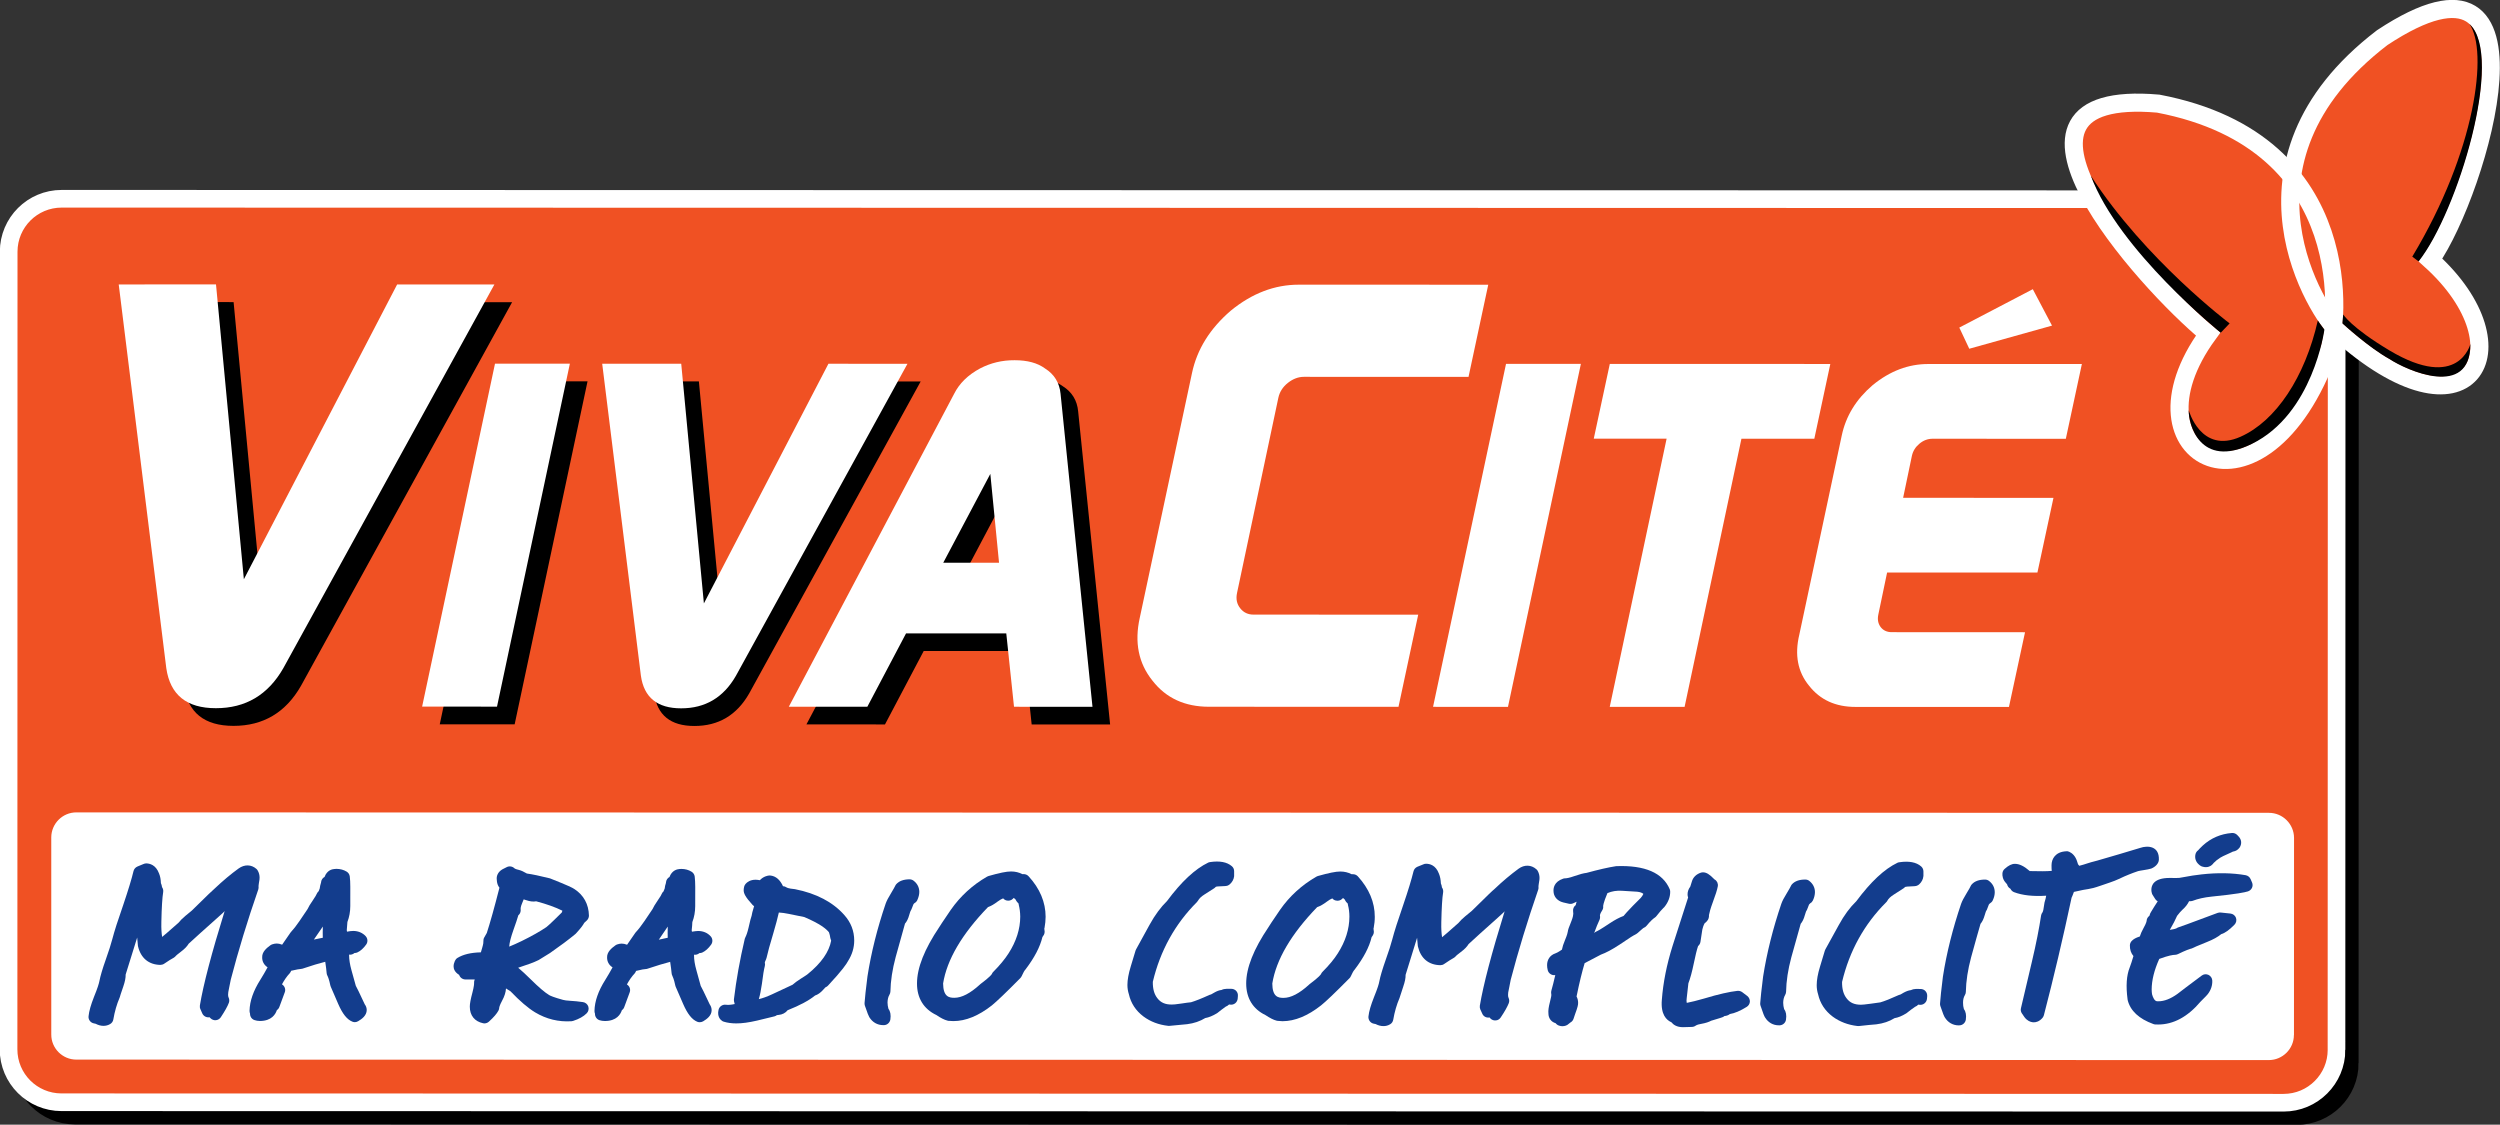 <?xml version="1.0" encoding="UTF-8" standalone="no"?>
<!-- Created with Inkscape (http://www.inkscape.org/) -->
<svg xmlns:rdf="http://www.w3.org/1999/02/22-rdf-syntax-ns#" xmlns="http://www.w3.org/2000/svg" height="269.93" width="600.01" version="1.1" xmlns:cc="http://creativecommons.org/ns#" xmlns:dc="http://purl.org/dc/elements/1.1/">
 <rect width="100%" height="100%" fill="#333333" stroke="none"/>
 <g transform="translate(-499.659,-608.309)">
  <g transform="matrix(4.115,0,0,-4.115,1063.616,863.456)">
   <path fill-rule="nonzero" fill="#000" d="m0,0c0-1.704-1.383-3.088-3.09-3.086l-129.6,0.027c-1.705,0.001-3.087,1.384-3.088,3.091l0.011,46.518c0,1.707,1.384,3.088,3.089,3.09l129.6-0.027c1.704-0.002,3.09-1.387,3.086-3.092l-0.009-46.521z"/>
  </g>
  <g transform="matrix(4.115,0,0,-4.115,1063.616,863.456)">
   <path stroke-linejoin="miter" d="m0,0c0-1.704-1.383-3.088-3.09-3.086l-129.6,0.027c-1.705,0.001-3.087,1.384-3.088,3.091l0.011,46.518c0,1.707,1.384,3.088,3.089,3.09l129.6-0.027c1.704-0.002,3.09-1.387,3.086-3.092l-0.009-46.521z" stroke="#000" stroke-linecap="butt" stroke-miterlimit="4" stroke-dasharray="none" stroke-width="1.03" fill="none"/>
  </g>
  <g transform="matrix(4.115,0,0,-4.115,1060.434,860.262)">
   <path fill-rule="nonzero" fill="#f05123" d="m0,0c0-1.705-1.384-3.089-3.089-3.088l-129.6,0.028c-1.706,0-3.089,1.382-3.088,3.089l0.007,46.519c0.002,1.707,1.386,3.088,3.092,3.087l129.6-0.028c1.706,0.001,3.086-1.384,3.086-3.089l-0.01-46.518z"/>
  </g>
  <g transform="matrix(4.115,0,0,-4.115,1060.434,860.262)">
   <path stroke-linejoin="miter" d="m0,0c0-1.705-1.384-3.089-3.089-3.088l-129.6,0.028c-1.706,0-3.089,1.382-3.088,3.089l0.007,46.519c0.002,1.707,1.386,3.088,3.092,3.087l129.6-0.028c1.706,0.001,3.086-1.384,3.086-3.089l-0.01-46.518z" stroke="#FFF" stroke-linecap="butt" stroke-miterlimit="4" stroke-dasharray="none" stroke-width="1.03" fill="none"/>
  </g>
  <g transform="matrix(4.115,0,0,-4.115,1029.631,688.478)">
   <path fill-rule="nonzero" fill="#ef4623" d="M0,0c-5.25-7.177,3.203-11.689,7.047-0.943,0.471,1.317,1.878,12.124-9.96,14.381-10.903,0.945-0.849-10.335,2.913-13.438"/>
  </g>
  <g transform="matrix(4.115,0,0,-4.115,1082.985,670.708)">
   <path fill-rule="nonzero" fill="#ef4623" d="m0,0c5.736-5.169,2.256-11.09-5.406-4.156-1.037,0.94-6.98,9.8,2.592,17.125,10.247,6.767,5.637-8.926,2.814-12.969"/>
  </g>
  <g transform="matrix(4.115,0,0,-4.115,1029.631,688.478)">
   <path fill-rule="nonzero" fill="#f05123" d="M0,0c-5.25-7.177,3.203-11.689,7.047-0.943,0.471,1.317,1.878,12.124-9.96,14.381-10.903,0.945-0.849-10.335,2.913-13.438"/>
  </g>
  <g transform="matrix(4.115,0,0,-4.115,1029.631,688.478)">
   <path stroke-linejoin="miter" d="M0,0c-5.25-7.177,3.203-11.689,7.047-0.943,0.471,1.317,1.878,12.124-9.96,14.381-10.903,0.945-0.849-10.335,2.913-13.438z" stroke="#FFF" stroke-linecap="butt" stroke-miterlimit="4" stroke-dasharray="none" stroke-width="0.923" fill="none"/>
  </g>
  <g transform="matrix(4.115,0,0,-4.115,1082.985,670.708)">
   <path fill-rule="nonzero" fill="#f05123" d="m0,0c5.736-5.169,2.256-11.09-5.406-4.156-1.037,0.94-6.98,9.8,2.592,17.125,10.247,6.767,5.637-8.926,2.814-12.969"/>
  </g>
  <g transform="matrix(4.115,0,0,-4.115,1082.985,670.708)">
   <path stroke-linejoin="miter" d="m0,0c5.736-5.169,2.256-11.09-5.406-4.156-1.037,0.94-6.98,9.8,2.592,17.125,10.247,6.767,5.637-8.926,2.814-12.969z" stroke="#FFF" stroke-linecap="butt" stroke-miterlimit="4" stroke-dasharray="none" stroke-width="0.799" fill="none"/>
  </g>
  <g transform="matrix(4.115,0,0,-4.115,1029.631,688.478)">
   <path stroke-linejoin="miter" d="M0,0c-5.25-7.177,3.203-11.689,7.047-0.943,0.471,1.317,1.878,12.124-9.96,14.381-10.903,0.945-0.849-10.335,2.913-13.438z" stroke="#FFF" stroke-linecap="butt" stroke-miterlimit="4" stroke-dasharray="none" stroke-width="1.057" fill="none"/>
  </g>
  <g transform="matrix(4.115,0,0,-4.115,1082.985,670.708)">
   <path stroke-linejoin="miter" d="m0,0c5.736-5.169,2.256-11.09-5.406-4.156-1.037,0.94-6.98,9.8,2.592,17.125,10.247,6.767,5.637-8.926,2.814-12.969z" stroke="#FFF" stroke-linecap="butt" stroke-miterlimit="4" stroke-dasharray="none" stroke-width="1.057" fill="none"/>
  </g>
  <g transform="matrix(4.115,0,0,-4.115,562.428,751.576)">
   <path fill-rule="nonzero" fill="#000" d="M0,0,8.939,17.194,14.614,17.19,2.298-5.19c-0.89-1.553-2.203-2.331-3.931-2.33-1.704,0-2.668,0.776-2.892,2.334l-2.777,22.384,5.673-0.002,1.629-17.196z"/>
  </g>
  <g transform="matrix(4.115,0,0,-4.115,623.179,782.146)">
   <path fill-rule="nonzero" fill="#000" d="M0,0-4.369-0.001-0.118,20.005,4.251,20.003,0,0z"/>
  </g>
  <g transform="matrix(4.115,0,0,-4.115,672.838,757.378)">
   <path fill-rule="nonzero" fill="#000" d="M0,0,7.262,13.976,11.613,13.978,1.609-4.221c-0.724-1.266-1.79-1.897-3.193-1.895-1.387-0.002-2.17,0.63-2.35,1.898l-2.256,18.199,4.867-0.001,1.323-13.98z"/>
  </g>
  <g transform="matrix(4.115,0,0,-4.115,741.574,726.289)">
   <path fill-rule="nonzero" fill="#000" d="M0,0-2.742-5.181,0.511-5.183,0,0zm-2.106,4.673c0.299,0.603,0.8,1.097,1.505,1.476,0.621,0.325,1.296,0.483,2.017,0.483,0.743,0,1.336-0.16,1.777-0.484,0.542-0.339,0.842-0.833,0.901-1.472l1.864-18.258h-4.576l-0.452,4.283h-5.844l-2.259-4.283-4.58,0.004,9.647,18.251z"/>
  </g>
  <g transform="matrix(4.115,0,0,-4.115,558.188,747.329)">
   <path fill-rule="nonzero" fill="#FFF" d="M0,0,8.94,17.194,14.612,17.192,2.3-5.189c-0.891-1.557-2.201-2.334-3.932-2.332-1.705-0.002-2.667,0.777-2.892,2.334l-2.775,22.381,5.674,0.001,1.625-17.195z"/>
  </g>
  <g transform="matrix(4.115,0,0,-4.115,618.943,777.907)">
   <path fill-rule="nonzero" fill="#FFF" d="m0,0-4.367,0.004,4.25,20l4.367,0.001-4.25-20.005z"/>
  </g>
  <g transform="matrix(4.115,0,0,-4.115,668.595,753.131)">
   <path fill-rule="nonzero" fill="#FFF" d="M0,0,7.264,13.978,11.873,13.975,1.869-4.221c-0.725-1.267-1.79-1.9-3.197-1.898-1.385,0-2.168,0.633-2.346,1.901l-2.257,18.198h4.609l1.322-13.98z"/>
  </g>
  <g transform="matrix(4.115,0,0,-4.115,737.342,722.046)">
   <path fill-rule="nonzero" fill="#FFF" d="M0,0-2.745-5.18,0.508-5.182,0,0zm-2.11,4.673c0.304,0.605,0.804,1.097,1.508,1.476,0.623,0.325,1.292,0.485,2.019,0.481,0.741,0,1.332-0.156,1.775-0.482,0.542-0.343,0.841-0.832,0.904-1.475l1.862-18.256-4.577,0.001-0.451,4.281h-5.845l-2.258-4.279h-4.58l9.643,18.253z"/>
  </g>
  <g transform="matrix(4.115,0,0,-4.115,789.828,777.932)">
   <path fill-rule="nonzero" fill="#FFF" d="m0,0c-1.407-0.002-2.506,0.504-3.295,1.518-0.818,1.015-1.063,2.237-0.743,3.674l3.046,14.273c0.294,1.384,1.049,2.595,2.26,3.635,1.237,1.013,2.557,1.517,3.966,1.517l11.052-0.002-1.15-5.375-9.605,0.002c-0.321,0-0.631-0.117-0.928-0.35-0.299-0.237-0.484-0.527-0.559-0.872l-2.41-11.385c-0.074-0.349-0.011-0.646,0.188-0.894,0.194-0.248,0.457-0.369,0.776-0.367l9.603-0.004-1.15-5.375-11.051,0.005z"/>
  </g>
  <g transform="matrix(4.115,0,0,-4.115,861.58,777.96)">
   <path fill-rule="nonzero" fill="#FFF" d="M0,0-4.37,0.002-0.114,20.005,4.252,20.004,0,0z"/>
  </g>
  <g transform="matrix(4.115,0,0,-4.115,903.97,777.964)">
   <path fill-rule="nonzero" fill="#FFF" d="m0,0-4.366,0,3.317,15.643-4.249,0,0.936,4.36l12.861-0.003-0.933-4.36-4.251,0.001-3.315-15.641z"/>
  </g>
  <g transform="matrix(4.115,0,0,-4.115,945.006,777.972)">
   <path fill-rule="nonzero" fill="#FFF" d="m0,0c-1.167-0.002-2.068,0.413-2.713,1.236-0.661,0.803-0.852,1.796-0.569,2.981l2.472,11.597c0.239,1.145,0.841,2.13,1.806,2.954,1.006,0.824,2.089,1.235,3.254,1.232l8.948-0.001-0.936-4.361-7.771,0.003c-0.283,0-0.539-0.097-0.767-0.289-0.231-0.191-0.378-0.427-0.44-0.709l-0.511-2.446,8.768-0.005-0.936-4.356-8.767,0.001-0.511-2.448c-0.061-0.286-0.016-0.524,0.132-0.728,0.154-0.2,0.369-0.301,0.648-0.301l7.776-0.004-0.938-4.358-8.945,0.002z"/>
  </g>
  <g transform="matrix(4.115,0,0,-4.115,969.9,686.932)">
   <path fill-rule="nonzero" fill="#FFF" d="M0,0,0.581-1.234,5.407,0.115,4.287,2.24,0,0z"/>
  </g>
  <g transform="matrix(4.115,0,0,-4.115,1078.614,669.905)">
   <path fill-rule="nonzero" fill="#000" d="M0,0c3.71,6.163,4.445,12.018,3.33,13.573,2.069-1.859-0.679-10.971-2.962-13.852l-0.368,0.279z"/>
  </g>
  <g transform="matrix(4.115,0,0,-4.115,1061.849,685.927)">
   <path fill-rule="nonzero" fill="#000" d="M0,0s1.576-1.445,2.751-2.082c0.951-0.638,4.725-2.349,4.711,0.882,0,0-0.672-2.783-4.709-0.382-2.265,1.354-2.708,2.105-2.708,2.105l-0.045-0.523z"/>
  </g>
  <g transform="matrix(4.115,0,0,-4.115,1057.525,687.418)">
   <path fill-rule="nonzero" fill="#000" d="m0,0s-0.659-4.924-4.237-6.668c-3.049-1.486-3.707,1.21-3.674,1.963,0,0,0.702-2.572,3.017-1.544,2.062,0.913,3.763,3.476,4.511,6.783,0.004-0.034,0.383-0.534,0.383-0.534"/>
  </g>
  <g transform="matrix(4.115,0,0,-4.115,1032.64,688.169)">
   <path fill-rule="nonzero" fill="#000" d="M0,0s-5.954,4.796-7.575,9.156c3.176-4.915,8.095-8.611,8.095-8.611l-0.52-0.545z"/>
  </g>
  <g transform="matrix(4.115,0,0,-4.115,1050.205,856.723)">
   <path fill-rule="nonzero" fill="#FFF" d="m0,0c0-0.804-0.659-1.46-1.461-1.46l-127.88,0.027c-0.802,0.001-1.461,0.657-1.458,1.461l-0.001,11.5c0.003,0.803,0.659,1.46,1.464,1.458l127.88-0.026c0.804,0,1.462-0.656,1.464-1.46l-0.004-11.5z"/>
  </g>
  <g transform="matrix(4.115,0,0,-4.115,555.056,843.384)">
   <path fill-rule="nonzero" fill="#133d8d" d="M0,0c0.43,1.652,0.967,3.421,1.602,5.25,0.018,0.058,0.023,0.121,0.015,0.176,0.002,0.006-0.004,0.054,0.019,0.183,0.037,0.194,0.043,0.277,0.042,0.325,0.001,0.152-0.035,0.289-0.107,0.415-0.02,0.038-0.047,0.069-0.077,0.098-0.298,0.264-0.695,0.273-1.039,0.026-0.436-0.314-0.915-0.713-1.422-1.194-0.088-0.076-0.336-0.301-1.311-1.265l-0.375-0.309c-0.168-0.141-0.296-0.268-0.398-0.398l-0.671-0.588c-0.099-0.085-0.193-0.163-0.283-0.238-0.034,0.195-0.056,0.473-0.046,0.872,0.017,0.842,0.054,1.424,0.106,1.741,0.017,0.103-0.008,0.207-0.067,0.292-0.012,0.087-0.033,0.167-0.066,0.235-0.005,0.206-0.04,0.399-0.109,0.563-0.188,0.507-0.551,0.582-0.748,0.586-0.058-0.002-0.12-0.018-0.17-0.042-0.032-0.013-0.144-0.061-0.341-0.141-0.117-0.049-0.201-0.151-0.229-0.267-0.107-0.452-0.307-1.107-0.593-1.954-0.313-0.893-0.53-1.573-0.644-2.015-0.072-0.28-0.199-0.676-0.379-1.186-0.194-0.546-0.316-0.963-0.377-1.275-0.024-0.123-0.096-0.379-0.314-0.912-0.179-0.457-0.286-0.823-0.315-1.122-0.023-0.199,0.116-0.382,0.313-0.418,0.043-0.01,0.074-0.015,0.098-0.021,0.157-0.081,0.309-0.123,0.456-0.123,0.143-0.001,0.275,0.035,0.395,0.107,0.099,0.059,0.164,0.155,0.183,0.267,0.079,0.46,0.2,0.882,0.363,1.262,0.008,0.016,0.019,0.049,0.024,0.068,0.004,0.03,0.04,0.144,0.196,0.596,0.097,0.286,0.141,0.507,0.136,0.694l0.672,2.158c0.015-0.156,0.029-0.309,0.041-0.463,0.002-0.017,0.004-0.041,0.009-0.054,0.161-0.68,0.623-1.067,1.3-1.08,0.083,0.004,0.159,0.024,0.223,0.068,0.246,0.168,0.437,0.288,0.566,0.355,0.044,0.026,0.094,0.073,0.127,0.114,0.008,0.005,0.056,0.063,0.278,0.227,0.214,0.159,0.366,0.314,0.457,0.47,0.39,0.361,0.925,0.841,1.596,1.438,0.292,0.27,0.366,0.331,0.383,0.344,0.015,0.011,0.03,0.028,0.042,0.039l0.081,0.089c-0.761-2.452-1.246-4.299-1.445-5.502-0.011-0.078-0.003-0.152,0.029-0.22l0.11-0.252c0.076-0.165,0.252-0.254,0.422-0.222l0.061-0.061c0.083-0.081,0.197-0.123,0.311-0.112,0.114,0.01,0.221,0.075,0.286,0.171,0.239,0.362,0.393,0.636,0.47,0.843,0.037,0.101,0.031,0.214-0.016,0.312-0.019,0.035-0.028,0.093-0.029,0.159,0,0.07,0.011,0.192,0.061,0.408,0.051,0.25,0.085,0.413,0.098,0.483"/>
  </g>
  <g transform="matrix(4.115,0,0,-4.115,577.129,833.376)">
   <path fill-rule="nonzero" fill="#133d8d" d="M0,0c-0.015-0.003-0.027-0.006-0.031-0.006-0.017-0.002-0.033-0.004-0.049-0.009-0.154-0.028-0.299-0.059-0.439-0.09,0.187,0.275,0.362,0.531,0.522,0.759-0.007-0.25-0.009-0.468-0.003-0.654m1.847-0.89,0.011,0c0.055-0.002,0.11,0.015,0.162,0.037,0.183,0.083,0.352,0.238,0.511,0.458,0.107,0.147,0.094,0.352-0.029,0.487-0.185,0.199-0.436,0.306-0.728,0.306-0.093,0-0.209-0.013-0.361-0.042-0.006,0.031-0.009,0.06-0.014,0.083,0.021,0.198,0.032,0.356,0.037,0.481,0.11,0.286,0.168,0.6,0.168,0.93l0.001,1.121c0.001,0.242-0.012,0.439-0.031,0.606-0.015,0.119-0.083,0.223-0.185,0.283-0.173,0.104-0.371,0.157-0.588,0.159-0.043,0-0.091-0.004-0.129-0.009-0.127-0.007-0.428-0.075-0.568-0.461-0.11-0.059-0.186-0.165-0.201-0.292-0.005-0.024-0.006-0.043-0.007-0.055-0.003-0.008-0.004-0.012-0.007-0.015-0.03-0.102-0.058-0.206-0.066-0.305-0.017-0.037-0.032-0.084-0.052-0.138-0.007-0.016-0.011-0.024-0.015-0.032-0.044-0.041-0.082-0.087-0.106-0.146-0.02-0.046-0.078-0.164-0.236-0.392-0.143-0.205-0.243-0.367-0.302-0.502l-0.467-0.692c-0.184-0.272-0.353-0.486-0.503-0.647-0.014-0.015-0.025-0.028-0.036-0.046-0.196-0.279-0.352-0.51-0.476-0.69-0.251,0.098-0.403,0.077-0.581,0.019-0.036-0.011-0.071-0.032-0.104-0.053-0.228-0.165-0.488-0.389-0.479-0.692-0.01-0.244,0.104-0.455,0.314-0.594-0.13-0.24-0.27-0.484-0.423-0.728-0.406-0.64-0.619-1.249-0.629-1.81,0-0.052,0.009-0.107,0.027-0.152-0.002-0.068,0.011-0.135,0.041-0.195,0.043-0.09,0.124-0.162,0.224-0.194,0.092-0.033,0.2-0.049,0.316-0.051,0.687,0.002,0.911,0.405,0.983,0.626,0.064,0.046,0.116,0.11,0.145,0.184l0.319,0.862c0.062,0.161,0.004,0.348-0.138,0.447-0.009,0.009-0.018,0.013-0.025,0.019,0.138,0.256,0.288,0.471,0.45,0.642,0.034,0.038,0.066,0.096,0.085,0.148,0.325,0.077,0.488,0.101,0.567,0.106,0.032,0.003,0.065,0.007,0.096,0.017,0.532,0.179,0.975,0.315,1.326,0.402,0.042-0.274,0.069-0.496,0.081-0.661,0.004-0.054,0.02-0.103,0.046-0.154,0.031-0.06,0.098-0.214,0.17-0.564,0.006-0.026,0.016-0.05,0.025-0.076,0.218-0.49,0.357-0.812,0.431-0.998,0.255-0.587,0.517-0.914,0.826-1.039,0.047-0.021,0.096-0.029,0.145-0.031,0.069,0.002,0.135,0.02,0.195,0.057,0.215,0.125,0.497,0.33,0.5,0.652,0,0.12-0.042,0.236-0.115,0.332-0.325,0.705-0.458,0.963-0.522,1.081-0.091,0.336-0.175,0.643-0.255,0.916-0.089,0.324-0.136,0.615-0.137,0.869,0.001,0.011-0.002,0.024,0,0.034,0.111-0.02,0.229,0.018,0.313,0.092"/>
  </g>
  <g transform="matrix(4.115,0,0,-4.115,624.067,827.968)">
   <path fill-rule="nonzero" fill="#133d8d" d="M0,0c0.014,0.014,0.028,0.023,0.042,0.038,0.073,0.083,0.105,0.194,0.092,0.305-0.004,0.044-0.005,0.145,0.077,0.337,0.039,0.091,0.073,0.174,0.1,0.246,0.025-0.009,0.056-0.016,0.092-0.031,0.275-0.095,0.454-0.116,0.638-0.083,0.623-0.166,1.136-0.351,1.528-0.548-0.007-0.028-0.018-0.061-0.037-0.106-0.679-0.676-0.856-0.823-0.9-0.853-0.363-0.246-0.843-0.518-1.426-0.805-0.275-0.133-0.522-0.244-0.739-0.331,0,0.003,0.001,0.009,0.001,0.013,0.014,0.222,0.098,0.545,0.243,0.955,0.132,0.37,0.23,0.654,0.289,0.863m1.189-2.61c0.306,0.184,0.521,0.317,0.659,0.407,0.591,0.411,1.087,0.782,1.472,1.101,0.013,0.012,0.027,0.026,0.04,0.038,0.284,0.31,0.415,0.488,0.48,0.617l0.151,0.14c0.078,0.073,0.126,0.178,0.125,0.286-0.014,0.664-0.31,1.203-0.862,1.556-0.103,0.069-0.356,0.198-1.386,0.605-0.016,0.01-0.033,0.012-0.05,0.016-0.57,0.141-1.005,0.233-1.321,0.276-0.183,0.109-0.335,0.179-0.479,0.214-0.193,0.043-0.242,0.087-0.242,0.087-0.125,0.123-0.312,0.15-0.463,0.068-0.073-0.04-0.145-0.076-0.218-0.11-0.019-0.005-0.034-0.017-0.05-0.028-0.224-0.139-0.336-0.362-0.304-0.593,0.005-0.185,0.057-0.343,0.155-0.466-0.295-1.157-0.543-2.041-0.737-2.639l-0.147-0.258c-0.04-0.066-0.056-0.141-0.052-0.221,0.004-0.045,0-0.156-0.067-0.376-0.032-0.108-0.058-0.2-0.08-0.275-0.586-0.013-1.032-0.122-1.366-0.325-0.067-0.041-0.119-0.106-0.151-0.179-0.05-0.113-0.074-0.215-0.074-0.315,0.001-0.138,0.057-0.332,0.324-0.495,0.051-0.159,0.197-0.266,0.37-0.268h0.54c-0.001-0.004-0.001-0.01-0.004-0.01-0.028-0.058-0.037-0.121-0.035-0.186,0.004-0.045-0.001-0.201-0.097-0.57-0.104-0.383-0.152-0.644-0.152-0.821,0-0.515,0.283-0.862,0.779-0.967,0.027-0.003,0.052-0.006,0.077-0.009,0.099,0.004,0.191,0.04,0.263,0.108,0.28,0.255,0.456,0.461,0.553,0.642,0.028,0.057,0.045,0.114,0.045,0.178,0,0.002,0.009,0.103,0.167,0.398,0.14,0.253,0.214,0.493,0.227,0.714,0.131-0.09,0.21-0.14,0.264-0.168,0.547-0.571,1.018-0.975,1.437-1.229,0.653-0.391,1.366-0.565,2.117-0.516,0.032,0.004,0.066,0.009,0.094,0.018,0.35,0.113,0.61,0.258,0.794,0.445,0.103,0.101,0.139,0.255,0.094,0.395-0.047,0.138-0.168,0.238-0.312,0.258-0.269,0.042-0.511,0.061-0.721,0.074-0.236,0.01-0.368,0.037-0.443,0.057-0.536,0.146-0.736,0.238-0.804,0.277-0.251,0.15-0.612,0.457-1.075,0.917-0.277,0.274-0.521,0.5-0.735,0.68,0.553,0.178,0.936,0.319,1.173,0.439,0.009,0.006,0.019,0.01,0.027,0.013"/>
  </g>
  <g transform="matrix(4.115,0,0,-4.115,659.913,833.384)">
   <path fill-rule="nonzero" fill="#133d8d" d="M0,0c-0.014-0.004-0.026-0.006-0.031-0.004-0.017-0.006-0.034-0.008-0.049-0.01-0.155-0.031-0.3-0.064-0.439-0.096,0.188,0.277,0.361,0.534,0.521,0.764-0.006-0.252-0.008-0.469-0.002-0.654m1.847-0.892,0.009,0.001c0.057-0.001,0.113,0.01,0.164,0.034,0.184,0.086,0.35,0.236,0.511,0.457,0.107,0.15,0.097,0.355-0.029,0.49-0.183,0.201-0.436,0.307-0.729,0.308-0.089-0.002-0.21-0.017-0.359-0.041-0.004,0.03-0.011,0.055-0.016,0.082,0.022,0.196,0.035,0.356,0.038,0.478,0.11,0.288,0.167,0.601,0.167,0.929l0.002,1.125c-0.001,0.239-0.012,0.436-0.031,0.602-0.016,0.119-0.084,0.223-0.186,0.283-0.175,0.108-0.37,0.159-0.587,0.161-0.044,0-0.091-0.006-0.128-0.007-0.128-0.011-0.428-0.077-0.57-0.464-0.109-0.056-0.185-0.165-0.201-0.291-0.003-0.024-0.004-0.041-0.007-0.057-0.003-0.007-0.002-0.01-0.003-0.013-0.034-0.102-0.061-0.206-0.068-0.307-0.019-0.038-0.033-0.084-0.055-0.135-0.004-0.017-0.009-0.027-0.012-0.034-0.045-0.039-0.084-0.088-0.106-0.146-0.019-0.049-0.079-0.165-0.239-0.391-0.141-0.206-0.241-0.37-0.301-0.502l-0.467-0.693c-0.183-0.266-0.351-0.488-0.502-0.647-0.014-0.013-0.025-0.028-0.036-0.044-0.196-0.279-0.352-0.51-0.476-0.69-0.251,0.094-0.401,0.075-0.578,0.017-0.039-0.013-0.072-0.031-0.103-0.053-0.231-0.164-0.491-0.389-0.485-0.691-0.009-0.244,0.103-0.459,0.318-0.593-0.131-0.243-0.272-0.484-0.424-0.729-0.407-0.641-0.621-1.251-0.63-1.811-0.001-0.055,0.008-0.106,0.027-0.153-0.002-0.066,0.01-0.133,0.041-0.193,0.046-0.092,0.124-0.162,0.224-0.196,0.093-0.031,0.2-0.045,0.316-0.047,0.686,0,0.914,0.399,0.987,0.625,0.06,0.043,0.112,0.108,0.139,0.182l0.319,0.863c0.061,0.163,0.006,0.345-0.137,0.445-0.007,0.008-0.017,0.015-0.025,0.019,0.139,0.256,0.29,0.471,0.451,0.64,0.035,0.039,0.065,0.098,0.085,0.149,0.326,0.084,0.488,0.104,0.566,0.108,0.033,0,0.066,0.008,0.098,0.019,0.53,0.177,0.973,0.311,1.323,0.401,0.042-0.276,0.07-0.496,0.084-0.662,0.003-0.053,0.02-0.105,0.044-0.153,0.031-0.062,0.098-0.215,0.172-0.567,0.007-0.026,0.014-0.05,0.023-0.072,0.218-0.489,0.358-0.813,0.433-0.999,0.253-0.583,0.515-0.914,0.825-1.041,0.047-0.018,0.096-0.031,0.145-0.027,0.069-0.002,0.135,0.02,0.196,0.052,0.213,0.128,0.497,0.328,0.497,0.649,0,0.123-0.04,0.242-0.112,0.34-0.327,0.703-0.46,0.961-0.525,1.079-0.089,0.335-0.173,0.64-0.252,0.914-0.092,0.327-0.139,0.618-0.138,0.868,0.001,0.015,0.001,0.025,0.002,0.037,0.111-0.019,0.226,0.018,0.311,0.092"/>
  </g>
  <g transform="matrix(4.115,0,0,-4.115,682.515,844.472)">
   <path fill-rule="nonzero" fill="#133d8d" d="M0,0c0.062,0.498,0.119,0.852,0.172,1.048,0.017,0.067,0.015,0.136-0.002,0.199,0.003,0.017,0.013,0.074,0.07,0.185,0.015,0.033,0.026,0.06,0.032,0.093,0.063,0.295,0.197,0.78,0.397,1.443,0.139,0.473,0.248,0.875,0.32,1.201,0.176-0.01,0.371-0.037,0.579-0.08l0.909-0.186c0.92-0.39,1.29-0.697,1.437-0.891,0.039-0.115,0.046-0.159,0.048-0.166,0.015-0.123,0.041-0.227,0.078-0.319-0.121-0.654-0.574-1.304-1.354-1.939-0.026-0.024-0.121-0.097-0.426-0.285-0.2-0.126-0.354-0.242-0.473-0.348l-1.19-0.556c-0.295-0.137-0.555-0.231-0.776-0.282,0.071,0.24,0.128,0.529,0.179,0.883m1.933,5.53c-0.013,0.003-0.028,0.004-0.043,0.005-0.351,0.032-0.439,0.09-0.441,0.093-0.064,0.045-0.139,0.072-0.217,0.074-0.17,0.37-0.408,0.579-0.709,0.621-0.033,0.006-0.066,0.007-0.1,0.006-0.142-0.019-0.271-0.064-0.388-0.143-0.039-0.027-0.085-0.062-0.154-0.132-0.091,0.019-0.173,0.024-0.249,0.027-0.305-0.002-0.487-0.133-0.583-0.244-0.04-0.047-0.07-0.102-0.083-0.16-0.018-0.071-0.027-0.139-0.028-0.207,0.001-0.182,0.084-0.381,0.518-0.858,0.025-0.029,0.057-0.054,0.091-0.068-0.092-0.306-0.133-0.461-0.146-0.568-0.037-0.104-0.091-0.29-0.174-0.674-0.071-0.313-0.142-0.485-0.187-0.572-0.017-0.029-0.027-0.06-0.037-0.091-0.289-1.229-0.5-2.416-0.632-3.521-0.001-0.014-0.004-0.032-0.003-0.046,0-0.052,0.007-0.107,0.047-0.242-0.207-0.043-0.377-0.06-0.506-0.041-0.2,0.028-0.389-0.097-0.436-0.295-0.093-0.395,0.112-0.583,0.204-0.644,0.031-0.022,0.063-0.039,0.099-0.048,0.213-0.066,0.457-0.101,0.726-0.101,0.338-0.002,0.731,0.053,1.206,0.162l1.028,0.25c0.051,0.016,0.098,0.036,0.142,0.071,0.015,0,0.045,0.008,0.093,0.011,0.224,0.02,0.406,0.116,0.53,0.274,0.722,0.287,1.247,0.57,1.601,0.859,0.162,0.051,0.321,0.164,0.471,0.332,0.102,0.121,0.147,0.153,0.143,0.149,0.056,0.021,0.105,0.056,0.145,0.101,0.839,0.9,1.07,1.251,1.167,1.432,0.236,0.375,0.358,0.773,0.358,1.195-0.001,0.556-0.193,1.053-0.571,1.477-0.665,0.757-1.636,1.27-2.882,1.516"/>
  </g>
  <g transform="matrix(4.115,0,0,-4.115,720.297,822.372)">
   <path fill-rule="nonzero" fill="#133d8d" d="M0,0c-0.001,0.259-0.115,0.487-0.332,0.653-0.067,0.053-0.151,0.08-0.235,0.082-0.346-0.002-0.605-0.095-0.772-0.279-0.03-0.034-0.051-0.065-0.067-0.102-0.03-0.059-0.093-0.183-0.248-0.439-0.151-0.24-0.249-0.435-0.308-0.596-0.488-1.434-0.845-2.858-1.062-4.247-0.096-0.747-0.149-1.256-0.17-1.556-0.003-0.048,0.005-0.098,0.018-0.145,0.158-0.471,0.216-0.599,0.261-0.678,0.186-0.3,0.473-0.463,0.813-0.463h0.045c0.186,0.006,0.339,0.147,0.369,0.334,0.039,0.258,0.001,0.467-0.112,0.616-0.035,0.12-0.052,0.244-0.054,0.367,0.003,0.182,0.04,0.331,0.111,0.455,0.037,0.062,0.056,0.127,0.058,0.194,0.01,0.606,0.112,1.28,0.306,2.003,0.235,0.847,0.414,1.495,0.544,1.952,0.107,0.122,0.188,0.288,0.245,0.497,0.05,0.193,0.086,0.249,0.086,0.249,0.02,0.029,0.035,0.057,0.047,0.09,0.047,0.127,0.086,0.223,0.112,0.285,0.019,0.036,0.043,0.06,0.072,0.079,0.066,0.035,0.121,0.095,0.154,0.165,0.079,0.174,0.118,0.332,0.119,0.484"/>
  </g>
  <g transform="matrix(4.115,0,0,-4.115,734.841,844.601)">
   <path fill-rule="nonzero" fill="#133d8d" d="M0,0c-0.563-0.516-1.065-0.774-1.491-0.773-0.314-0.001-0.647,0.062-0.656,0.835,0.222,1.388,1.102,2.886,2.617,4.453,0.177,0.065,0.364,0.171,0.562,0.324,0.136,0.1,0.242,0.157,0.324,0.188,0.048-0.059,0.115-0.102,0.193-0.123,0.132-0.038,0.279,0.001,0.376,0.099l0.051,0.051,0.103-0.092c0.047-0.106,0.121-0.188,0.175-0.238,0.001-0.026,0.005-0.055,0.012-0.079,0.053-0.208,0.083-0.435,0.086-0.681-0.001-0.721-0.228-1.441-0.68-2.144-0.214-0.337-0.515-0.699-0.891-1.079-0.04-0.038-0.066-0.075-0.084-0.127-0.008-0.014-0.097-0.164-0.667-0.587-0.01-0.009-0.02-0.017-0.03-0.027m3.832,3.952c0,0.848-0.333,1.645-0.991,2.361-0.074,0.082-0.176,0.126-0.284,0.128l-0.086-0.001c-0.19,0.1-0.409,0.155-0.653,0.155-0.266,0.002-0.681-0.084-1.312-0.265-0.032-0.009-0.059-0.023-0.088-0.037-0.854-0.491-1.563-1.144-2.118-1.939-0.514-0.755-0.626-0.931-0.661-0.99-0.881-1.311-1.308-2.393-1.308-3.302-0.002-0.849,0.387-1.486,1.124-1.838,0.255-0.173,0.471-0.283,0.649-0.328,0.018-0.005,0.038-0.011,0.056-0.013,0.098-0.01,0.194-0.013,0.293-0.015,0.717-0.001,1.471,0.308,2.244,0.915,0.281,0.229,0.825,0.746,1.658,1.59,0.035,0.034,0.055,0.07,0.078,0.111,0.111,0.241,0.164,0.319,0.179,0.34,0.016,0.013,0.029,0.03,0.042,0.049,0.529,0.697,0.852,1.317,0.992,1.897,0.036,0.045,0.064,0.091,0.087,0.133,0.029,0.055,0.042,0.114,0.043,0.174-0.001,0.041-0.006,0.104-0.02,0.188,0.005,0.013,0.012,0.029,0.014,0.047,0.039,0.217,0.062,0.433,0.062,0.64"/>
  </g>
  <g transform="matrix(4.115,0,0,-4.115,795.176,845.629)">
   <path fill-rule="nonzero" fill="#133d8d" d="M0,0-0.276,0c-0.109-0.002-0.209-0.024-0.295-0.068-0.132-0.012-0.274-0.067-0.433-0.159-0.128-0.079-0.182-0.1-0.173-0.098-0.035-0.005-0.063-0.015-0.095-0.03-0.465-0.213-0.831-0.356-1.077-0.429-0.121-0.011-0.31-0.035-0.563-0.075-0.316-0.049-0.48-0.06-0.563-0.058-0.381-0.003-0.645,0.116-0.837,0.369-0.186,0.236-0.272,0.548-0.265,0.958,0.431,1.811,1.294,3.372,2.572,4.648,0.026,0.027,0.051,0.062,0.068,0.091,0.061,0.115,0.188,0.238,0.375,0.355l0.563,0.36c0.035,0.025,0.062,0.047,0.088,0.078,0,0,0.031,0.026,0.135,0.03,0.435,0.015,0.494,0.025,0.555,0.045,0.05,0.019,0.091,0.044,0.13,0.078,0.147,0.129,0.235,0.289,0.256,0.47v0.043,0.249c0.002,0.114-0.047,0.221-0.131,0.292-0.287,0.249-0.717,0.325-1.269,0.243-0.037-0.004-0.077-0.015-0.112-0.031-0.771-0.374-1.559-1.106-2.403-2.243-0.359-0.349-0.707-0.816-1.021-1.39l-0.778-1.418c-0.016-0.021-0.025-0.044-0.033-0.072l-0.277-0.914c-0.135-0.443-0.2-0.799-0.2-1.101,0-0.189,0.031-0.369,0.084-0.534,0.117-0.525,0.401-0.962,0.852-1.302,0.406-0.302,0.891-0.485,1.436-0.546,0.017-0.001,0.032-0.003,0.044-0.004,0.016,0,0.025,0.003,0.04,0.003,0.451,0.045,0.79,0.078,1.025,0.097,0.399,0.049,0.757,0.172,1.058,0.358,0.206,0.035,0.429,0.125,0.683,0.279,0.01,0.009,0.025,0.018,0.035,0.025,0.152,0.124,0.313,0.243,0.474,0.36,0.073,0.027,0.14,0.07,0.198,0.128,0.018-0.004,0.038-0.005,0.059-0.008,0.106-0.017,0.213,0.011,0.298,0.078,0.081,0.066,0.135,0.163,0.145,0.269l0.012,0.152c0.011,0.108-0.022,0.215-0.096,0.297-0.072,0.08-0.179,0.125-0.288,0.125"/>
  </g>
  <g transform="matrix(4.115,0,0,-4.115,813.846,844.617)">
   <path fill-rule="nonzero" fill="#133d8d" d="m0,0c-0.562-0.515-1.065-0.777-1.49-0.774-0.317-0.003-0.651,0.063-0.656,0.837,0.222,1.386,1.099,2.885,2.615,4.454,0.179,0.06,0.363,0.167,0.565,0.32,0.132,0.1,0.24,0.16,0.321,0.191,0.049-0.06,0.116-0.104,0.196-0.123,0.135-0.039,0.278-0.001,0.377,0.094l0.049,0.054,0.103-0.091c0.045-0.108,0.118-0.188,0.176-0.24,0.001-0.028,0.006-0.051,0.01-0.078,0.056-0.206,0.084-0.434,0.085-0.68-0.001-0.721-0.229-1.443-0.677-2.143-0.214-0.341-0.516-0.701-0.893-1.079-0.039-0.037-0.065-0.076-0.086-0.129-0.008-0.014-0.095-0.164-0.667-0.588-0.01-0.007-0.017-0.017-0.028-0.025m3.735,2.905c0.028,0.051,0.043,0.112,0.043,0.17,0,0.041-0.008,0.103-0.021,0.188,0.008,0.013,0.01,0.033,0.012,0.049,0.04,0.218,0.064,0.433,0.062,0.643,0.002,0.845-0.333,1.639-0.988,2.359-0.074,0.081-0.181,0.126-0.286,0.124l-0.086,0.003c-0.19,0.101-0.408,0.153-0.651,0.155-0.265,0.001-0.683-0.087-1.316-0.265-0.032-0.012-0.059-0.025-0.086-0.039-0.853-0.492-1.564-1.143-2.117-1.938-0.517-0.757-0.627-0.929-0.662-0.992-0.884-1.309-1.308-2.392-1.308-3.3,0.002-0.852,0.389-1.485,1.122-1.839,0.258-0.17,0.471-0.282,0.651-0.327,0.019-0.004,0.037-0.009,0.058-0.011,0.096-0.012,0.193-0.016,0.29-0.02,0.719,0.002,1.472,0.313,2.244,0.921,0.282,0.224,0.825,0.743,1.661,1.588,0.03,0.032,0.059,0.067,0.075,0.111,0.111,0.241,0.165,0.321,0.183,0.34,0.013,0.013,0.028,0.03,0.039,0.046,0.53,0.697,0.855,1.318,0.993,1.899,0.038,0.045,0.065,0.09,0.088,0.135"/>
  </g>
  <g transform="matrix(4.115,0,0,-4.115,868.382,816.927)">
   <path fill-rule="nonzero" fill="#133d8d" d="M0,0c-0.297,0.264-0.695,0.277-1.036,0.029-0.435-0.319-0.917-0.716-1.421-1.199-0.09-0.07-0.333-0.3-1.311-1.264l-0.376-0.308c-0.166-0.138-0.296-0.266-0.402-0.396l-0.668-0.588c-0.097-0.087-0.191-0.168-0.283-0.238-0.033,0.194-0.055,0.474-0.045,0.874,0.019,0.839,0.053,1.424,0.106,1.738,0.017,0.102-0.008,0.207-0.069,0.291-0.01,0.09-0.031,0.167-0.062,0.234-0.008,0.209-0.043,0.399-0.112,0.565-0.187,0.51-0.552,0.582-0.752,0.582-0.054,0.002-0.115-0.014-0.166-0.039-0.029-0.01-0.144-0.06-0.342-0.138-0.115-0.051-0.198-0.149-0.226-0.272-0.109-0.449-0.307-1.106-0.596-1.951-0.31-0.893-0.526-1.571-0.641-2.015-0.073-0.279-0.198-0.677-0.381-1.185-0.192-0.548-0.317-0.962-0.377-1.278-0.02-0.123-0.094-0.38-0.311-0.912-0.179-0.455-0.288-0.817-0.32-1.118-0.02-0.199,0.117-0.387,0.316-0.422,0.043-0.008,0.076-0.01,0.098-0.019,0.156-0.082,0.311-0.12,0.459-0.121,0.141-0.001,0.272,0.033,0.393,0.108,0.097,0.056,0.16,0.153,0.18,0.265,0.079,0.461,0.202,0.882,0.366,1.262,0.007,0.017,0.017,0.047,0.022,0.068,0.005,0.028,0.041,0.141,0.194,0.595,0.098,0.287,0.145,0.507,0.139,0.693l0.67,2.161c0.014-0.157,0.029-0.311,0.041-0.465,0.002-0.02,0.004-0.04,0.011-0.056,0.161-0.68,0.62-1.064,1.299-1.078,0.088,0.001,0.159,0.022,0.223,0.067,0.248,0.172,0.438,0.287,0.565,0.359,0.045,0.021,0.097,0.07,0.129,0.11,0.003,0.004,0.054,0.064,0.281,0.23,0.213,0.158,0.364,0.311,0.456,0.466,0.388,0.362,0.925,0.845,1.594,1.44,0.292,0.268,0.363,0.329,0.38,0.345,0.016,0.011,0.031,0.025,0.046,0.041l0.081,0.086c-0.761-2.452-1.247-4.298-1.446-5.505-0.012-0.074-0.001-0.148,0.027-0.217l0.115-0.251c0.069-0.166,0.247-0.254,0.423-0.22l0.057-0.064c0.081-0.079,0.193-0.122,0.314-0.108,0.114,0.009,0.215,0.073,0.281,0.172,0.242,0.359,0.393,0.635,0.472,0.838,0.037,0.101,0.031,0.213-0.016,0.311-0.018,0.037-0.029,0.096-0.028,0.164-0.003,0.066,0.008,0.188,0.061,0.403,0.05,0.253,0.084,0.413,0.094,0.482,0.433,1.655,0.971,3.421,1.603,5.253,0.02,0.058,0.027,0.117,0.016,0.175,0.003,0.006-0.004,0.055,0.02,0.182,0.037,0.196,0.042,0.279,0.041,0.327,0.001,0.151-0.037,0.29-0.105,0.413-0.02,0.038-0.048,0.07-0.081,0.098"/>
  </g>
  <g transform="matrix(4.115,0,0,-4.115,882.259,832.25)">
   <path fill-rule="nonzero" fill="#133d8d" d="m0,0c0.116,0.316,0.219,0.576,0.311,0.767,0.035,0.074,0.043,0.171,0.028,0.253,0,0.003-0.013,0.085,0.127,0.298,0.05,0.076,0.073,0.161,0.06,0.251,0.001,0.017,0.004,0.178,0.249,0.761,0.26,0.113,0.543,0.156,0.845,0.137,0.401-0.029,0.707-0.048,0.89-0.055,0.186-0.019,0.298-0.069,0.362-0.127-0.032-0.08-0.088-0.158-0.151-0.232l-0.463-0.463c-0.297-0.308-0.456-0.485-0.542-0.592-0.241-0.087-0.515-0.233-0.827-0.441-0.498-0.334-0.69-0.437-0.762-0.467-0.051-0.022-0.09-0.051-0.127-0.09m4.047,1.471c0.014,0.009,0.026,0.022,0.04,0.036,0.23,0.28,0.349,0.585,0.349,0.899,0,0.051-0.007,0.1-0.027,0.149-0.404,0.957-1.443,1.409-3.112,1.348-0.013-0.002-0.029-0.002-0.044-0.006-0.425-0.065-0.991-0.195-1.691-0.386-0.177-0.021-0.398-0.077-0.702-0.184-0.321-0.116-0.473-0.131-0.536-0.134-0.043,0.001-0.083-0.006-0.123-0.017-0.556-0.184-0.58-0.58-0.57-0.733,0.006-0.275,0.164-0.498,0.435-0.614,0.057-0.021,0.149-0.056,0.469-0.12,0.083-0.018,0.169-0.008,0.243,0.027s0.14,0.067,0.203,0.094c-0.022-0.059-0.042-0.127-0.055-0.199-0.113-0.083-0.172-0.221-0.153-0.362,0.007-0.048,0.01-0.094,0.011-0.142-0.002-0.068-0.019-0.192-0.096-0.393-0.176-0.423-0.213-0.558-0.222-0.639-0.007-0.06-0.039-0.204-0.166-0.507-0.089-0.21-0.149-0.396-0.179-0.555-0.236-0.164-0.348-0.207-0.387-0.22-0.298-0.1-0.48-0.356-0.478-0.686-0.002-0.09,0.012-0.188,0.038-0.293,0.024-0.1,0.093-0.189,0.185-0.24,0.079-0.045,0.168-0.06,0.255-0.043-0.088-0.38-0.162-0.68-0.226-0.898-0.018-0.06-0.023-0.123-0.012-0.186,0.006-0.024,0.007-0.052,0.009-0.077,0-0.028-0.009-0.128-0.087-0.425-0.072-0.281-0.102-0.488-0.084-0.654-0.001-0.274,0.162-0.495,0.42-0.568,0.051-0.066,0.117-0.114,0.193-0.139,0.071-0.027,0.141-0.038,0.206-0.037,0.14,0.002,0.269,0.045,0.363,0.137,0.052,0.039,0.088,0.068,0.107,0.084,0.081,0.042,0.145,0.121,0.175,0.211l0.093,0.277c0.147,0.39,0.177,0.541,0.175,0.651,0,0.135-0.031,0.265-0.091,0.373,0.168,0.833,0.332,1.484,0.472,1.945,0.545,0.286,0.862,0.45,0.945,0.496,0.298,0.107,0.649,0.294,1.082,0.578,0.633,0.435,0.838,0.552,0.912,0.585,0.096,0.047,0.2,0.129,0.354,0.278,0.108,0.103,0.154,0.123,0.154,0.123,0.059,0.023,0.119,0.062,0.16,0.115,0.244,0.299,0.398,0.423,0.484,0.481,0.035,0.023,0.069,0.052,0.094,0.087,0.176,0.225,0.311,0.383,0.415,0.483"/>
  </g>
  <g transform="matrix(4.115,0,0,-4.115,919.013,847.349)">
   <path fill-rule="nonzero" fill="#133d8d" d="M0,0-0.295,0.223c-0.079,0.058-0.176,0.084-0.273,0.077-0.472-0.052-1.109-0.195-1.946-0.448-0.411-0.12-0.751-0.201-1.016-0.254-0.017,0.069-0.02,0.159-0.004,0.263,0.041,0.41,0.074,0.703,0.099,0.88,0.108,0.278,0.213,0.665,0.32,1.181,0.089,0.434,0.169,0.765,0.245,0.989h0.001c0.072,0.064,0.123,0.148,0.137,0.241,0.039,0.234,0.072,0.478,0.11,0.72,0.059,0.249,0.122,0.348,0.147,0.383,0.043,0.023,0.079,0.055,0.108,0.094,0.1,0.099,0.144,0.233,0.133,0.373,0.025,0.136,0.083,0.368,0.226,0.753,0.153,0.405,0.247,0.705,0.287,0.912,0.033,0.157-0.037,0.321-0.173,0.401-0.014,0.014-0.028,0.022-0.042,0.029-0.001,0.004-0.001,0.006-0.005,0.009-0.26,0.271-0.448,0.386-0.642,0.386-0.042,0-0.081-0.009-0.118-0.018-0.273-0.087-0.462-0.274-0.53-0.516-0.04-0.131-0.073-0.226-0.092-0.294-0.104-0.144-0.16-0.294-0.16-0.448-0.002-0.067,0.009-0.132,0.032-0.193-0.4-1.24-0.702-2.18-0.907-2.824-0.344-1.094-0.551-2.152-0.625-3.138-0.075-0.859,0.265-1.187,0.558-1.315,0.115-0.146,0.32-0.286,0.67-0.286,0.175,0,0.352,0.005,0.533,0.015,0.08,0.003,0.162,0.034,0.225,0.083,0.004,0.003,0.068,0.053,0.311,0.095,0.256,0.047,0.442,0.107,0.579,0.183,0.542,0.161,0.625,0.19,0.668,0.208,0.041,0.017,0.076,0.039,0.111,0.068l0.005,0.001c0.026,0.001,0.052,0.002,0.077,0.007,0.066,0.014,0.149,0.043,0.232,0.107,0.276,0.045,0.6,0.181,0.979,0.416,0.107,0.063,0.18,0.182,0.187,0.308,0.004,0.125-0.054,0.251-0.152,0.329"/>
  </g>
  <g transform="matrix(4.115,0,0,-4.115,933.894,819.732)">
   <path fill-rule="nonzero" fill="#133d8d" d="M0,0c-0.066,0.055-0.15,0.081-0.238,0.08-0.344,0.001-0.604-0.093-0.772-0.277-0.028-0.032-0.049-0.067-0.064-0.102-0.03-0.058-0.092-0.183-0.247-0.435-0.152-0.243-0.253-0.438-0.309-0.599-0.488-1.435-0.845-2.857-1.063-4.247-0.094-0.751-0.149-1.256-0.169-1.558-0.003-0.048,0.004-0.097,0.02-0.143,0.154-0.47,0.213-0.6,0.26-0.677,0.183-0.3,0.47-0.466,0.812-0.464h0.044c0.187,0.008,0.341,0.147,0.368,0.329,0.04,0.264,0.002,0.47-0.111,0.623-0.032,0.116-0.052,0.241-0.052,0.364,0.003,0.181,0.041,0.33,0.114,0.456,0.034,0.059,0.053,0.127,0.055,0.194,0.01,0.605,0.111,1.279,0.305,2,0.234,0.852,0.415,1.5,0.546,1.952,0.103,0.125,0.185,0.291,0.24,0.498,0.057,0.194,0.085,0.251,0.085,0.251,0.023,0.028,0.04,0.057,0.051,0.09,0.048,0.126,0.083,0.223,0.111,0.286,0.022,0.031,0.045,0.055,0.073,0.076,0.067,0.035,0.121,0.096,0.154,0.166,0.082,0.175,0.116,0.332,0.118,0.485,0,0.257-0.118,0.488-0.331,0.652"/>
  </g>
  <g transform="matrix(4.115,0,0,-4.115,960.596,845.666)">
   <path fill-rule="nonzero" fill="#133d8d" d="M0,0-0.276,0.001c-0.105-0.002-0.207-0.027-0.293-0.07-0.133-0.014-0.275-0.069-0.434-0.157-0.127-0.082-0.178-0.099-0.175-0.099-0.027-0.005-0.062-0.014-0.093-0.029-0.465-0.213-0.833-0.358-1.077-0.428-0.123-0.012-0.308-0.037-0.561-0.078-0.319-0.046-0.481-0.057-0.565-0.059-0.382,0-0.645,0.115-0.837,0.371-0.186,0.236-0.272,0.548-0.266,0.957,0.43,1.811,1.295,3.373,2.573,4.648,0.029,0.027,0.053,0.058,0.07,0.093,0.06,0.116,0.188,0.237,0.373,0.354l0.563,0.362c0.036,0.023,0.062,0.044,0.089,0.077,0,0,0.032,0.024,0.136,0.029,0.435,0.017,0.492,0.026,0.553,0.048,0.05,0.017,0.093,0.043,0.131,0.074,0.146,0.131,0.235,0.292,0.253,0.471,0.003,0.015,0.003,0.029,0.005,0.044l-0.001,0.252c-0.001,0.112-0.05,0.215-0.133,0.287-0.287,0.251-0.716,0.325-1.269,0.243-0.039-0.003-0.075-0.014-0.112-0.03-0.77-0.371-1.555-1.108-2.4-2.243-0.364-0.35-0.71-0.814-1.024-1.393l-0.78-1.415c-0.012-0.02-0.025-0.045-0.031-0.073l-0.277-0.918c-0.135-0.437-0.198-0.799-0.198-1.098,0-0.189,0.029-0.367,0.082-0.533,0.116-0.524,0.401-0.962,0.853-1.302,0.407-0.299,0.89-0.483,1.438-0.547h0.045c0.014,0,0.026,0,0.04-0.002,0.448,0.053,0.785,0.08,1.018,0.1,0.404,0.05,0.761,0.17,1.064,0.361,0.204,0.032,0.426,0.121,0.678,0.276,0.014,0.011,0.025,0.017,0.038,0.027,0.151,0.122,0.312,0.244,0.476,0.355,0.074,0.029,0.137,0.074,0.195,0.132,0.018-0.003,0.038-0.007,0.057-0.009,0.108-0.016,0.215,0.01,0.3,0.078,0.083,0.067,0.137,0.162,0.147,0.269l0.013,0.152c0.007,0.109-0.025,0.216-0.101,0.298-0.07,0.08-0.175,0.122-0.287,0.124"/>
  </g>
  <g transform="matrix(4.115,0,0,-4.115,977.036,819.74)">
   <path fill-rule="nonzero" fill="#133d8d" d="M0,0c-0.063,0.053-0.148,0.081-0.234,0.08-0.341,0.001-0.605-0.092-0.771-0.278-0.028-0.031-0.052-0.062-0.067-0.101-0.026-0.06-0.092-0.183-0.248-0.437-0.148-0.242-0.25-0.434-0.309-0.598-0.486-1.434-0.846-2.858-1.061-4.245-0.092-0.75-0.15-1.259-0.167-1.56-0.005-0.046,0-0.096,0.014-0.144,0.157-0.468,0.216-0.597,0.263-0.675,0.187-0.302,0.473-0.464,0.81-0.466l0.049,0.002c0.186,0.007,0.336,0.149,0.367,0.329,0.038,0.264,0,0.472-0.112,0.619-0.034,0.121-0.054,0.245-0.05,0.37-0.002,0.181,0.037,0.33,0.112,0.454,0.033,0.059,0.054,0.124,0.052,0.194,0.011,0.603,0.112,1.277,0.306,2,0.235,0.851,0.415,1.501,0.548,1.952,0.104,0.125,0.183,0.288,0.242,0.496,0.055,0.197,0.086,0.251,0.084,0.254,0.023,0.027,0.037,0.056,0.051,0.088,0.045,0.127,0.082,0.223,0.109,0.286,0.022,0.033,0.043,0.056,0.074,0.077,0.063,0.037,0.122,0.096,0.153,0.166,0.082,0.174,0.119,0.331,0.118,0.483-0.002,0.261-0.114,0.486-0.333,0.654"/>
  </g>
  <g transform="matrix(4.115,0,0,-4.115,1012.801,817.385)">
   <path fill-rule="nonzero" fill="#133d8d" d="M0,0c0.119,0.037,0.546,0.08,0.769,0.15,0.237,0.096,0.432,0.289,0.445,0.506,0.035,0.815-0.652,0.852-1.091,0.699-0.141-0.048-2.289-0.685-2.502-0.74-0.589-0.146-0.674-0.211-1.042-0.301-0.004,0-0.006-0.002-0.012-0.002-0.019,0.03-0.037,0.059-0.066,0.084-0.008,0.019-0.024,0.063-0.045,0.139-0.104,0.36-0.31,0.522-0.467,0.592-0.058,0.029-0.123,0.041-0.185,0.031-0.626-0.033-0.848-0.442-0.85-0.813l0.002-0.167c-0.002-0.017-0.001-0.034,0.002-0.053,0.006-0.043,0.008-0.075,0.01-0.102-0.002-0.002-0.002-0.003-0.002-0.007-0.288-0.027-0.725-0.027-1.281-0.012-0.33,0.289-0.608,0.422-0.862,0.422-0.188,0.002-0.374-0.09-0.599-0.291-0.078-0.067-0.124-0.155-0.133-0.256-0.013-0.15,0.013-0.375,0.223-0.59,0.027-0.035,0.042-0.055,0.049-0.061,0.027-0.111,0.095-0.2,0.189-0.251,0.006-0.007,0.006-0.01,0.01-0.014,0.044-0.086,0.117-0.156,0.209-0.19,0.485-0.185,1.123-0.255,1.872-0.205-0.011-0.055-0.023-0.114-0.037-0.181-0.046-0.122-0.08-0.285-0.109-0.516-0.025-0.214-0.07-0.273-0.07-0.273-0.043-0.054-0.072-0.119-0.082-0.185-0.111-0.737-0.287-1.65-0.539-2.708l-0.635-2.696c-0.026-0.1-0.008-0.208,0.047-0.294,0.123-0.197,0.211-0.308,0.285-0.368,0.161-0.138,0.318-0.164,0.418-0.164,0.135-0.001,0.329,0.048,0.512,0.266,0.035,0.043,0.059,0.096,0.076,0.151,0.57,2.194,1.115,4.499,1.614,6.849,0.034,0.069,0.075,0.169,0.136,0.34,0.94,0.227,0.811,0.102,1.553,0.361,0.935,0.317,0.807,0.274,1.392,0.543,0.023,0.01,0.434,0.189,0.796,0.307"/>
  </g>
  <g transform="matrix(4.115,0,0,-4.115,1025.854,818.454)">
   <path fill-rule="nonzero" fill="#133d8d" d="m0,0c-0.247-0.039-0.498-0.082-0.761-0.133-0.004,0-0.051-0.007-0.23-0.009-0.074,0.001-0.166,0.004-0.274,0.006l-0.068-0.001c-0.926,0-1.064-0.433-1.063-0.691,0-0.061,0.007-0.124,0.028-0.192,0.008-0.037,0.025-0.078,0.049-0.113,0.066-0.105,0.119-0.185,0.154-0.242,0.034-0.053,0.086-0.095,0.139-0.125-0.157-0.238-0.28-0.437-0.371-0.59-0.051-0.071-0.087-0.152-0.113-0.256-0.094-0.066-0.157-0.172-0.162-0.289-0.002-0.019-0.016-0.136-0.177-0.419-0.104-0.191-0.178-0.353-0.221-0.497-0.01-0.005-0.02-0.007-0.03-0.011-0.191-0.061-0.334-0.139-0.433-0.242-0.069-0.068-0.11-0.16-0.115-0.257-0.008-0.253,0.068-0.47,0.207-0.633-0.079-0.276-0.155-0.498-0.219-0.668-0.186-0.465-0.227-1.073-0.123-1.859,0.003-0.014,0.006-0.028,0.007-0.044,0.153-0.617,0.655-1.089,1.496-1.393,0.033-0.011,0.068-0.022,0.105-0.024,0.057-0.004,0.12-0.005,0.176-0.004,0.888,0,1.721,0.447,2.47,1.332,0.31,0.306,0.384,0.389,0.428,0.445,0.185,0.245,0.27,0.512,0.258,0.789-0.008,0.141-0.092,0.267-0.22,0.328-0.133,0.063-0.282,0.047-0.396-0.04-0.726-0.542-1.181-0.884-1.413-1.067-0.399-0.287-0.771-0.432-1.112-0.432-0.03,0-0.064,0.002-0.087,0.002-0.145,0.017-0.235,0.226-0.285,0.408-0.014,0.085-0.02,0.178-0.022,0.279,0.002,0.533,0.15,1.133,0.443,1.782,0.553,0.205,0.81,0.238,0.913,0.238,0.058,0.002,0.114,0.013,0.17,0.039,0.458,0.225,0.693,0.305,0.81,0.332,0.035,0.01,0.078,0.031,0.111,0.048,0.016,0.009,0.136,0.075,0.788,0.333,0.347,0.138,0.619,0.287,0.824,0.455,0.215,0.062,0.458,0.234,0.767,0.547,0.106,0.108,0.141,0.26,0.092,0.403-0.051,0.141-0.179,0.236-0.327,0.251l-0.571,0.06c-0.058,0.004-0.115-0.004-0.174-0.023-1.826-0.686-2.211-0.818-2.277-0.838-0.041-0.012-0.08-0.03-0.114-0.056-0.004,0-0.068-0.043-0.271-0.073-0.039-0.007-0.081-0.011-0.125-0.023,0,0.006,0.003,0.009,0.005,0.012,0.182,0.313,0.323,0.583,0.418,0.807,0.122,0.159,0.227,0.278,0.311,0.355,0.176,0.155,0.307,0.325,0.388,0.497,0.055,0.002,0.146-0.002,0.219,0.027,0.3,0.115,0.665,0.198,1.081,0.241,1.519,0.154,1.944,0.248,2.133,0.306,0.105,0.035,0.192,0.11,0.236,0.206,0.048,0.101,0.048,0.216,0.003,0.317l-0.082,0.192c-0.053,0.122-0.162,0.205-0.29,0.23-0.774,0.134-1.624,0.151-2.569,0.047l-0.534-0.07z"/>
  </g>
  <g transform="matrix(4.115,0,0,-4.115,1037.003,809.141)">
   <path fill-rule="nonzero" fill="#133d8d" d="m0,0c-0.047,0.052-0.082,0.09-0.104,0.111-0.081,0.08-0.192,0.118-0.304,0.11-0.65-0.051-1.217-0.295-1.694-0.727-0.157-0.147-0.228-0.225-0.273-0.279-0.082-0.059-0.139-0.143-0.159-0.238-0.05-0.217,0.017-0.429,0.184-0.58,0.057-0.053,0.091-0.084,0.178-0.124l0.003,0.002s0.007-0.005,0.018-0.008c0.002-0.001,0.005-0.003,0.008-0.005l0.002,0.002c0.329-0.111,0.531,0.068,0.531,0.068,0.012,0.011,0.03,0.023,0.042,0.035,0.054,0.046,0.078,0.076,0.087,0.098,0.102,0.109,0.237,0.217,0.407,0.324,0.038,0.024,0.179,0.104,0.644,0.307,0.023,0.009,0.042,0.019,0.064,0.033,0.009,0.004,0.021,0.007,0.033,0.01,0.146,0.023,0.266,0.096,0.356,0.211,0.006,0.007,0.012,0.015,0.019,0.023,0.133,0.201,0.118,0.447-0.042,0.627"/>
  </g>
 </g>
</svg>
